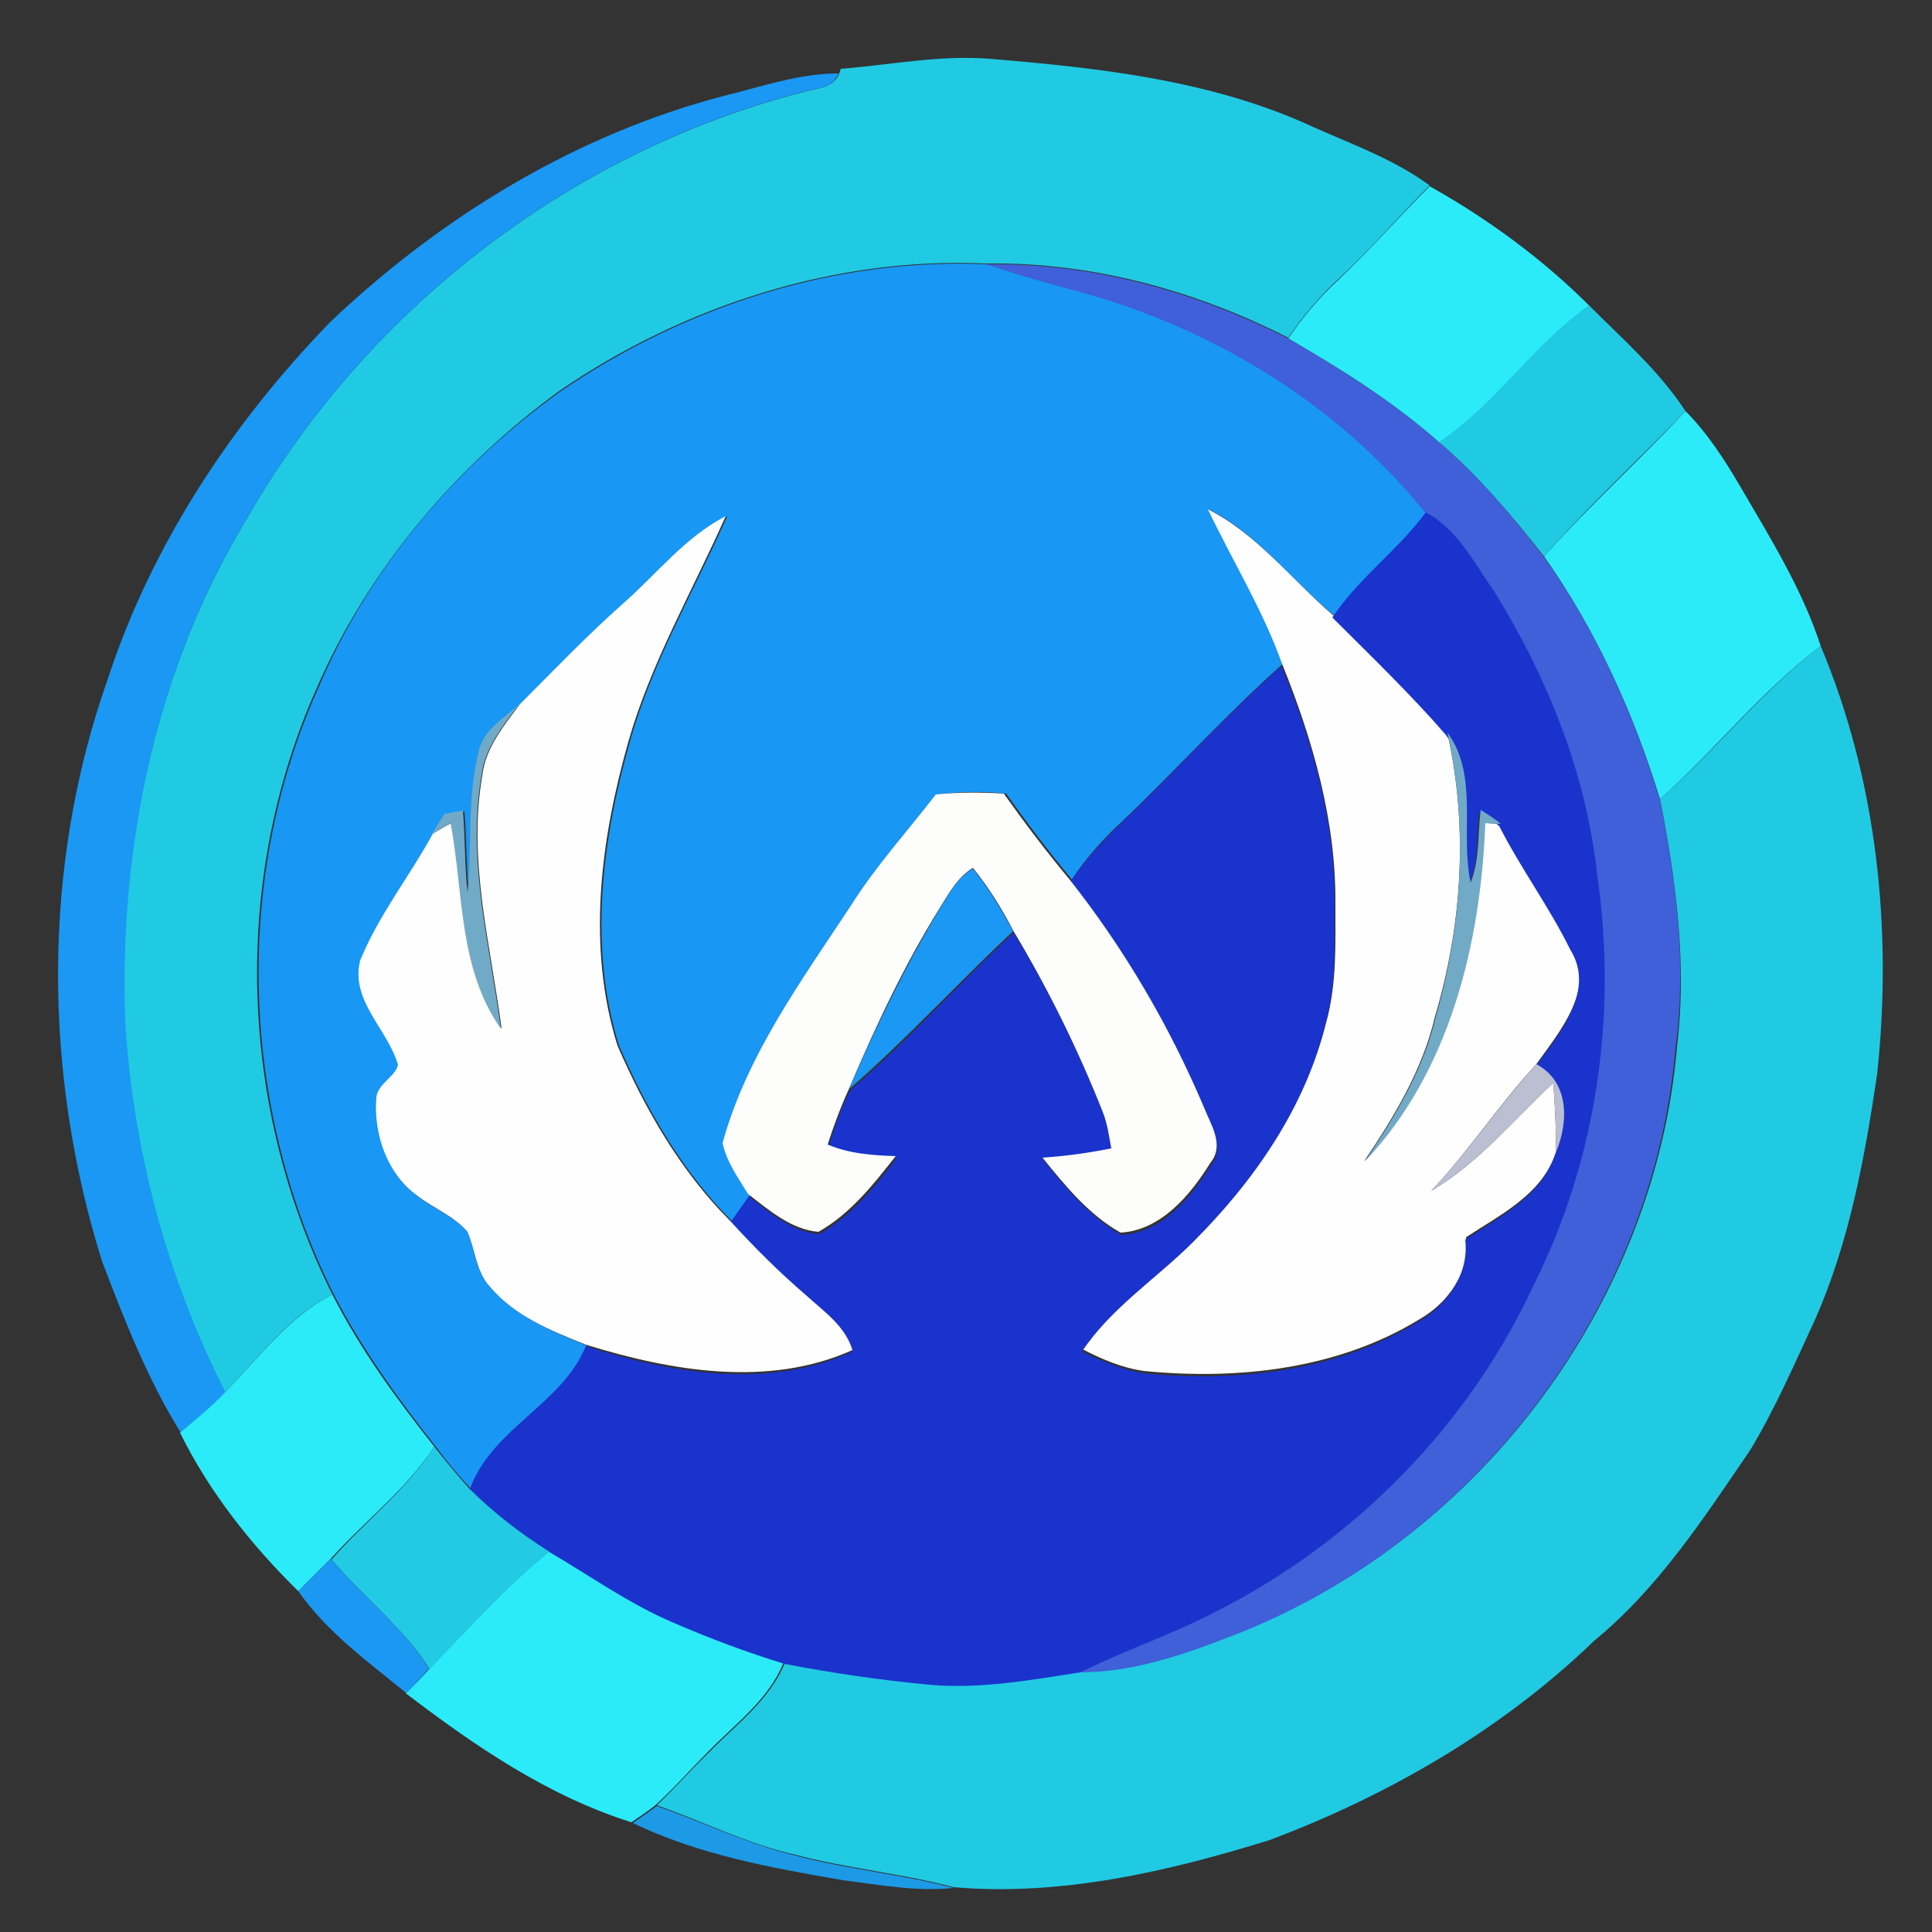 <?xml version="1.0" encoding="utf-8"?>
<!-- Generator: Adobe Illustrator 26.0.3, SVG Export Plug-In . SVG Version: 6.00 Build 0)  -->
<svg version="1.1" id="Layer_1" xmlns="http://www.w3.org/2000/svg" xmlns:xlink="http://www.w3.org/1999/xlink" x="0px" y="0px"
	 viewBox="0 0 250 250" style="enable-background:new 0 0 250 250;" xml:space="preserve">
<rect x="0" y="0" width="250" height="250" fill="#333333" stroke="none"/>
<style type="text/css">
	.st0{fill:#20CAE3;}
	.st1{fill:#1A98F4;}
	.st2{fill:#2BEBF9;}
	.st3{fill:#1897F4;}
	.st4{fill:#3F60D8;}
	.st5{fill:#21CAE3;}
	.st6{fill:#FEFEFE;}
	.st7{fill:#1A33CD;}
	.st8{fill:#FDFEFD;}
	.st9{fill:#71AAC7;}
	.st10{fill:#FDFDFB;}
	.st11{fill:#1B97F4;}
	.st12{fill:#BBBFD2;}
	.st13{fill:#2BEBF8;}
	.st14{fill:#22CAE3;}
	.st15{fill:#1A98F2;}
	.st16{fill:#1C9AE6;}
</style>
<g id="_x23_20cae3ff">
	<path class="st0" d="M108.8,8.9c6.4-0.5,12.8-1.8,19.2-1.3c14.4,1.2,29.1,2.8,42.3,9c5,2.2,10.2,4.1,14.7,7.4
		c-4,4-7.7,8.3-11.8,12.1c-2.4,2.2-4.6,4.8-6.5,7.6c-12-6.1-25.4-9.8-39-9.6c-19.5-0.9-39.1,5.4-55.2,16.4C59,60.3,47.7,73.6,41,89
		c-11.1,24.8-10.1,54.3,2,78.5c-5.8,2.9-9.5,8.2-13.9,12.7c-7.6-14.9-11.9-31.4-13-48.1C15.3,109.5,20.2,86.4,32,67
		c15.7-27.4,42.8-48.1,73.6-55.5c1.2-0.2,2.5-0.7,3-2L108.8,8.9z"/>
	<path class="st0" d="M214.8,103.4c7.2-6.3,13.2-14,20.8-19.8c7.3,17.4,9.3,36.7,7.3,55.4c-1.6,10.8-3.6,21.8-8.1,31.9
		c-2.6,5.6-5.1,11.4-8.3,16.7c-6,8.8-11.9,17.9-20.2,24.7c-11.9,11.5-26.6,20-42,25.8c-13.2,4.1-27.1,7.3-40.9,6.1
		c-6.8-1.8-13.7-2.4-20.5-4.2c-6.2-1.4-11.9-4.3-17.9-6.4c2.3-2.2,4.5-4.7,6.8-6.9c3.5-3.6,7.8-6.7,9.8-11.6
		c6.2,1.2,12.4,2.2,18.7,2.7c6.6,0.6,13.1-0.6,19.6-1.6c7.4,0,14.4-2.6,21.2-5.3c30.6-12.3,53.1-42.5,55.9-75.4
		C218.3,124.9,216.9,114,214.8,103.4z"/>
</g>
<g id="_x23_1a98f4ff">
	<path class="st1" d="M93.7,12.4c4.9-1.2,9.7-2.9,14.8-2.9c-0.5,1.3-1.7,1.8-3,2C74.8,18.9,47.7,39.6,32,67
		c-11.8,19.4-16.6,42.5-15.8,65.1c1,16.7,5.4,33.2,13,48.1c-1.8,1.9-3.8,3.6-5.8,5.2c-4.3-6.9-7.3-14.6-10.2-22.2
		c-7.6-24.3-7.8-51.1,0.7-75.2c5.7-17.5,16.1-33.2,28.8-46.3C57,28.1,74.5,17.4,93.7,12.4z"/>
</g>
<g id="_x23_2bebf9ff">
	<path class="st2" d="M185,24.1c7.5,4.2,14.6,9.4,20.7,15.5c-7.2,5.1-12.1,12.8-19.4,17.7c-6-5.3-12.7-9.5-19.6-13.5
		c1.9-2.8,4-5.3,6.5-7.6C177.3,32.3,181,28.1,185,24.1z"/>
	<path class="st2" d="M218.1,53.2c2.8,2.8,5,6.2,7,9.6c3.9,6.7,8.1,13.4,10.5,20.8c-7.7,5.8-13.6,13.4-20.8,19.8
		c-3.4-11.1-8.3-21.9-15-31.4C205.6,65.5,212.1,59.6,218.1,53.2z"/>
	<path class="st2" d="M55.6,215.9c5-5.2,9.9-10.6,15.5-15.2c5.3,3.1,10.3,6.7,16,9.1c4.7,2,9.5,3.8,14.3,5.3
		c-1.9,4.8-6.2,7.9-9.8,11.6c-2.3,2.3-4.4,4.7-6.8,6.9c-1,0.8-2.1,1.5-3.1,2.2c-10.8-3.4-20.3-9.9-29.2-16.7
		C53.6,218.1,54.6,217,55.6,215.9z"/>
</g>
<g id="_x23_1897f4ff">
	<path class="st3" d="M72.6,50.6c16.1-11,35.6-17.3,55.2-16.4c3.8,1.3,7.6,2.4,11.5,3.4c17.5,4.7,33.8,14.6,45.3,28.7
		c-3.6,4.8-8.6,8.4-11.9,13.4c-5.5-4.5-9.9-10.6-16.3-13.8c3.2,6.7,7.1,13,9.6,20c-7.2,6.4-13.7,13.6-20.6,20.2
		c-2.5,2.3-4.8,4.8-6.7,7.7c-3-3.6-5.8-7.3-8.5-11.1c-2.9-0.3-5.9-0.3-8.8,0.1c-3.7,4.8-7.8,9.2-11,14.4
		c-6.5,9.7-13.5,19.4-16.6,30.8c0.5,2.4,2,4.6,3.3,6.6c-0.8,1.1-1.6,2.3-2.4,3.4c-6.4-6.4-11-14.4-14.6-22.7
		c-4-12.8-2.2-26.6,1.4-39.3c2.9-10.3,8.3-19.5,12.6-29.2c-5.4,2.7-9.1,7.6-13.5,11.5c-4.6,4.1-8.8,8.5-13.2,12.8
		c-1.9,1.8-4.5,3.2-5.2,5.9c-1.6,6.1-0.9,12.4-1.5,18.6c-0.4-3.5-0.3-7.1-0.6-10.6c-0.6,0.1-1.8,0.3-2.4,0.4
		c-0.5,0.9-1.1,1.7-1.6,2.6c-3,5.5-7,10.5-9.4,16.4c-1.3,5.2,3.6,8.9,4.9,13.5c-0.3,1.7-2.5,2.5-2.8,4.2c-0.4,4.8,1.4,10,5.4,12.8
		c2.1,1.6,4.7,2.6,6.4,4.6c0.9,2.4,1,5.2,2.9,7.1c3.2,3.7,7.9,5.7,12.4,7.5c-3.1,7.6-12.2,10.7-15,18.5c-1.6-1.7-3.1-3.5-4.5-5.4
		c-4.9-6.2-9.6-12.7-13.2-19.7c-12.1-24.2-13.1-53.8-2-78.5C47.7,73.6,59,60.3,72.6,50.6z"/>
</g>
<g id="_x23_3f60d8ff">
	<path class="st4" d="M127.7,34.2c13.6-0.2,26.9,3.5,39,9.6c6.8,4,13.6,8.2,19.6,13.5c5.1,4.3,9.4,9.5,13.5,14.8
		c6.8,9.5,11.6,20.3,15,31.4c2.1,10.6,3.5,21.5,2,32.2c-2.8,32.9-25.3,63-55.9,75.4c-6.8,2.7-13.8,5.3-21.2,5.3
		c5.7-2.9,11.9-4.9,17.6-7.9c17.8-9,32.6-23.9,41-42.1c8.2-16.2,10.8-35,8.3-53c-1.4-13.1-6.4-25.6-13.3-36.8
		c-2.6-3.7-4.7-8.1-8.9-10.3c-11.5-14.2-27.7-24-45.3-28.7C135.4,36.6,131.5,35.5,127.7,34.2z"/>
</g>
<g id="_x23_21cae3ff">
	<path class="st5" d="M186.2,57.2c7.3-4.9,12.2-12.6,19.4-17.7c4.4,4.4,9.1,8.5,12.5,13.7c-6.1,6.3-12.5,12.2-18.3,18.8
		C195.7,66.8,191.4,61.6,186.2,57.2z"/>
</g>
<g id="_x23_fefefeff">
	<path class="st6" d="M156.3,65.9c6.4,3.2,10.9,9.2,16.3,13.8c5,5,10.1,9.8,14.7,15.2c2.7,12.1,1.9,24.8-1.6,36.6
		c-1.6,6.9-5.3,13-9.2,18.8c11-11.6,15.1-28.2,15.6-43.8c0.5,0,1.5,0.1,2,0.1c2.8,5.5,6.5,10.5,9.2,16c3.3,5.3-1.5,10.9-4.5,15.1
		c-4.8,5.2-8.7,11.2-13.6,16.4c6.1-3.6,10.7-9.2,15.8-14c0.2,3,0.4,6.1,0.3,9.1c-1.8,5.4-7.2,8-11.6,10.9c0.5,4.5-2.2,8.4-6,10.6
		c-10.6,6.5-23.6,7.9-35.7,6.7c-2.8-0.4-5.4-1.5-7.9-2.8c3.8-5.7,9.6-9.4,14.4-14.2c7.8-7.8,14.4-17.3,17.1-28.1
		c1.4-5,1.2-10.2,1.2-15.3c0.1-10.7-2.9-21.2-6.9-31.1C163.4,78.9,159.5,72.6,156.3,65.9z"/>
</g>
<g id="_x23_1a33cdff">
	<path class="st7" d="M184.5,66.3c4.1,2.2,6.3,6.6,8.9,10.3c6.9,11.2,11.9,23.6,13.3,36.8c2.6,18-0.1,36.7-8.3,53
		c-8.4,18.1-23.2,33.1-41,42.1c-5.7,3-11.8,5-17.6,7.9c-6.5,1-13,2.2-19.6,1.6c-6.3-0.6-12.5-1.5-18.7-2.7
		c-4.9-1.5-9.7-3.3-14.3-5.3c-5.7-2.4-10.7-6-16-9.1c-3.7-2.3-7.2-5-10.4-8.2c2.8-7.8,11.9-10.9,15-18.5c11,3.5,23.6,5.7,34.5,0.7
		c-0.9-3.1-3.7-5.1-6-7.1c-3.5-2.9-6.7-6.2-9.8-9.6c0.8-1.1,1.6-2.3,2.4-3.4c2.7,2.1,5.5,4.6,9.1,4.9c4.1-2.3,7.2-6.1,10-9.8
		c-3-0.1-6-0.3-8.8-1.5c0.8-2.5,1.6-4.9,2.8-7.3c7.5-6.4,14-13.8,21.2-20.4c4.5,7.5,8.4,15.3,11.6,23.5c0.6,1.5,0.8,3.1,1.1,4.7
		c-2.9,0.6-5.9,1-8.9,1.2c2.9,3.6,6,7.4,10.1,9.7c5.3-0.3,9-4.8,11.6-9c1.9-2.3,0-5-0.8-7.2c-4.5-10.5-10.3-20.5-17.4-29.5
		c1.9-2.8,4.2-5.3,6.7-7.7c7-6.7,13.4-13.8,20.6-20.2c4.1,9.8,7,20.3,6.9,31.1c0,5.1,0.2,10.3-1.2,15.3
		c-2.7,10.9-9.3,20.3-17.1,28.1c-4.8,4.8-10.6,8.5-14.4,14.2c2.5,1.2,5.1,2.3,7.9,2.8c12.2,1.2,25.1-0.2,35.7-6.7
		c3.8-2.2,6.5-6.1,6-10.6c4.4-2.9,9.8-5.5,11.6-10.9c1.7-4,1.8-9.2-2.5-11.5c3.1-4.2,7.8-9.8,4.5-15.1c-2.7-5.5-6.4-10.5-9.2-16
		c-0.8-0.7-1.7-1.2-2.6-1.8c-0.4,3.1,0,6.4-1.3,9.4c-1.4-6.4,1.1-13.8-3-19.4c-4.6-5.3-9.7-10.2-14.7-15.2
		C175.9,74.7,180.9,71.2,184.5,66.3z"/>
</g>
<g id="_x23_fdfefdff">
	<path class="st8" d="M80.4,78.3c4.5-3.9,8.2-8.8,13.5-11.5c-4.3,9.7-9.7,19-12.6,29.2c-3.6,12.7-5.4,26.5-1.4,39.3
		c3.6,8.3,8.2,16.3,14.6,22.7c3.1,3.4,6.3,6.6,9.8,9.6c2.3,2.1,5.1,4,6,7.1c-10.9,4.9-23.5,2.7-34.5-0.7c-4.5-1.8-9.2-3.7-12.4-7.5
		c-1.8-1.9-1.9-4.8-2.9-7.1c-1.7-2-4.3-3-6.4-4.6c-4-2.8-5.8-8.1-5.4-12.8c0.2-1.8,2.4-2.6,2.8-4.2c-1.3-4.6-6.2-8.3-4.9-13.5
		c2.4-5.9,6.4-10.9,9.4-16.4c0.6-0.4,1.8-1.1,2.4-1.4c1.6,8.9,1,18.8,6.5,26.6c-1.4-10.8-4.4-21.7-2.5-32.7c0.4-3.6,2.8-6.5,4.9-9.3
		C71.6,86.8,75.8,82.4,80.4,78.3z"/>
</g>
<g id="_x23_71aac7ff">
	<path class="st9" d="M62,97c0.7-2.7,3.3-4.1,5.2-5.9c-2.1,2.8-4.5,5.7-4.9,9.3c-1.9,11,1.1,21.9,2.5,32.7
		c-5.5-7.8-4.8-17.6-6.5-26.6c-0.6,0.3-1.8,1.1-2.4,1.4c0.5-0.9,1.1-1.7,1.6-2.6c0.6-0.1,1.8-0.3,2.4-0.4c0.3,3.5,0.2,7.1,0.6,10.6
		C61.1,109.4,60.4,103.1,62,97z"/>
	<path class="st9" d="M187.3,94.8c4.1,5.6,1.6,13,3,19.4c1.2-3,0.9-6.3,1.3-9.4c0.9,0.6,1.8,1.1,2.6,1.8c-0.5,0-1.5-0.1-2-0.1
		c-0.6,15.6-4.6,32.2-15.6,43.8c3.9-5.8,7.6-11.9,9.2-18.8C189.2,119.7,190,106.9,187.3,94.8z"/>
</g>
<g id="_x23_fdfdfbff">
	<path class="st10" d="M110.1,117.2c3.2-5.1,7.3-9.6,11-14.4c2.9-0.3,5.8-0.3,8.8-0.1c2.7,3.8,5.5,7.5,8.5,11.1
		c7.1,9,12.9,18.9,17.4,29.5c0.9,2.3,2.7,4.9,0.8,7.2c-2.6,4.2-6.4,8.7-11.6,9c-4.1-2.3-7.2-6.1-10.1-9.7c3-0.2,5.9-0.6,8.9-1.2
		c-0.3-1.6-0.5-3.2-1.1-4.7c-3.2-8.1-7.1-16-11.6-23.5c-1.5-2.9-3.2-5.6-5.2-8.1c-2,1.2-3.1,3.3-4.3,5.2
		c-4.6,7.4-8.3,15.3-11.7,23.3c-1.1,2.4-2,4.8-2.8,7.3c2.8,1.2,5.8,1.4,8.8,1.5c-2.9,3.7-5.9,7.5-10,9.8c-3.5-0.3-6.4-2.8-9.1-4.9
		c-1.3-2.1-2.8-4.2-3.3-6.6C96.6,136.6,103.7,126.9,110.1,117.2z"/>
</g>
<g id="_x23_1b97f4ff">
	<path class="st11" d="M121.6,117.6c1.2-1.9,2.3-4.1,4.3-5.2c2,2.5,3.7,5.3,5.2,8.1c-7.2,6.7-13.8,14-21.2,20.4
		C113.3,132.9,117.1,125.1,121.6,117.6z"/>
</g>
<g id="_x23_bbbfd2ff">
	<path class="st12" d="M185.2,154.1c4.9-5.2,8.8-11.1,13.6-16.4c4.3,2.3,4.2,7.5,2.5,11.5c0.1-3.1-0.1-6.1-0.3-9.1
		C195.9,144.9,191.4,150.4,185.2,154.1z"/>
</g>
<g id="_x23_2bebf8ff">
	<path class="st13" d="M29.1,180.2c4.4-4.5,8.2-9.8,13.9-12.7c3.6,7.1,8.3,13.5,13.2,19.7c-3.6,5.5-9,9.6-13.4,14.5
		c-1.4,1.4-2.8,2.8-4.2,4.2c-6.1-6-11.5-12.8-15.3-20.5C25.3,183.7,27.3,182.1,29.1,180.2z"/>
</g>
<g id="_x23_22cae3ff">
	<path class="st14" d="M56.2,187.2c1.4,1.8,2.9,3.6,4.5,5.4c3.1,3.1,6.6,5.8,10.4,8.2c-5.7,4.6-10.5,9.9-15.5,15.2
		c-3.4-5.4-8.6-9.3-12.7-14.2C47.3,196.8,52.6,192.8,56.2,187.2z"/>
</g>
<g id="_x23_1a98f2ff">
	<path class="st15" d="M38.6,205.9c1.4-1.4,2.8-2.8,4.2-4.2c4.1,4.9,9.3,8.8,12.7,14.2c-1,1.1-1.9,2.2-2.9,3.2
		C47.7,215.1,42.3,211.2,38.6,205.9z"/>
</g>
<g id="_x23_1c9ae6ff">
	<path class="st16" d="M81.9,235.9c1-0.7,2.1-1.5,3.1-2.2c6,2.1,11.7,4.9,17.9,6.4c6.7,1.8,13.7,2.4,20.5,4.2
		c-4.8,0.5-9.6-0.4-14.3-1C99.8,241.7,90.4,240,81.9,235.9z"/>
</g>
</svg>
